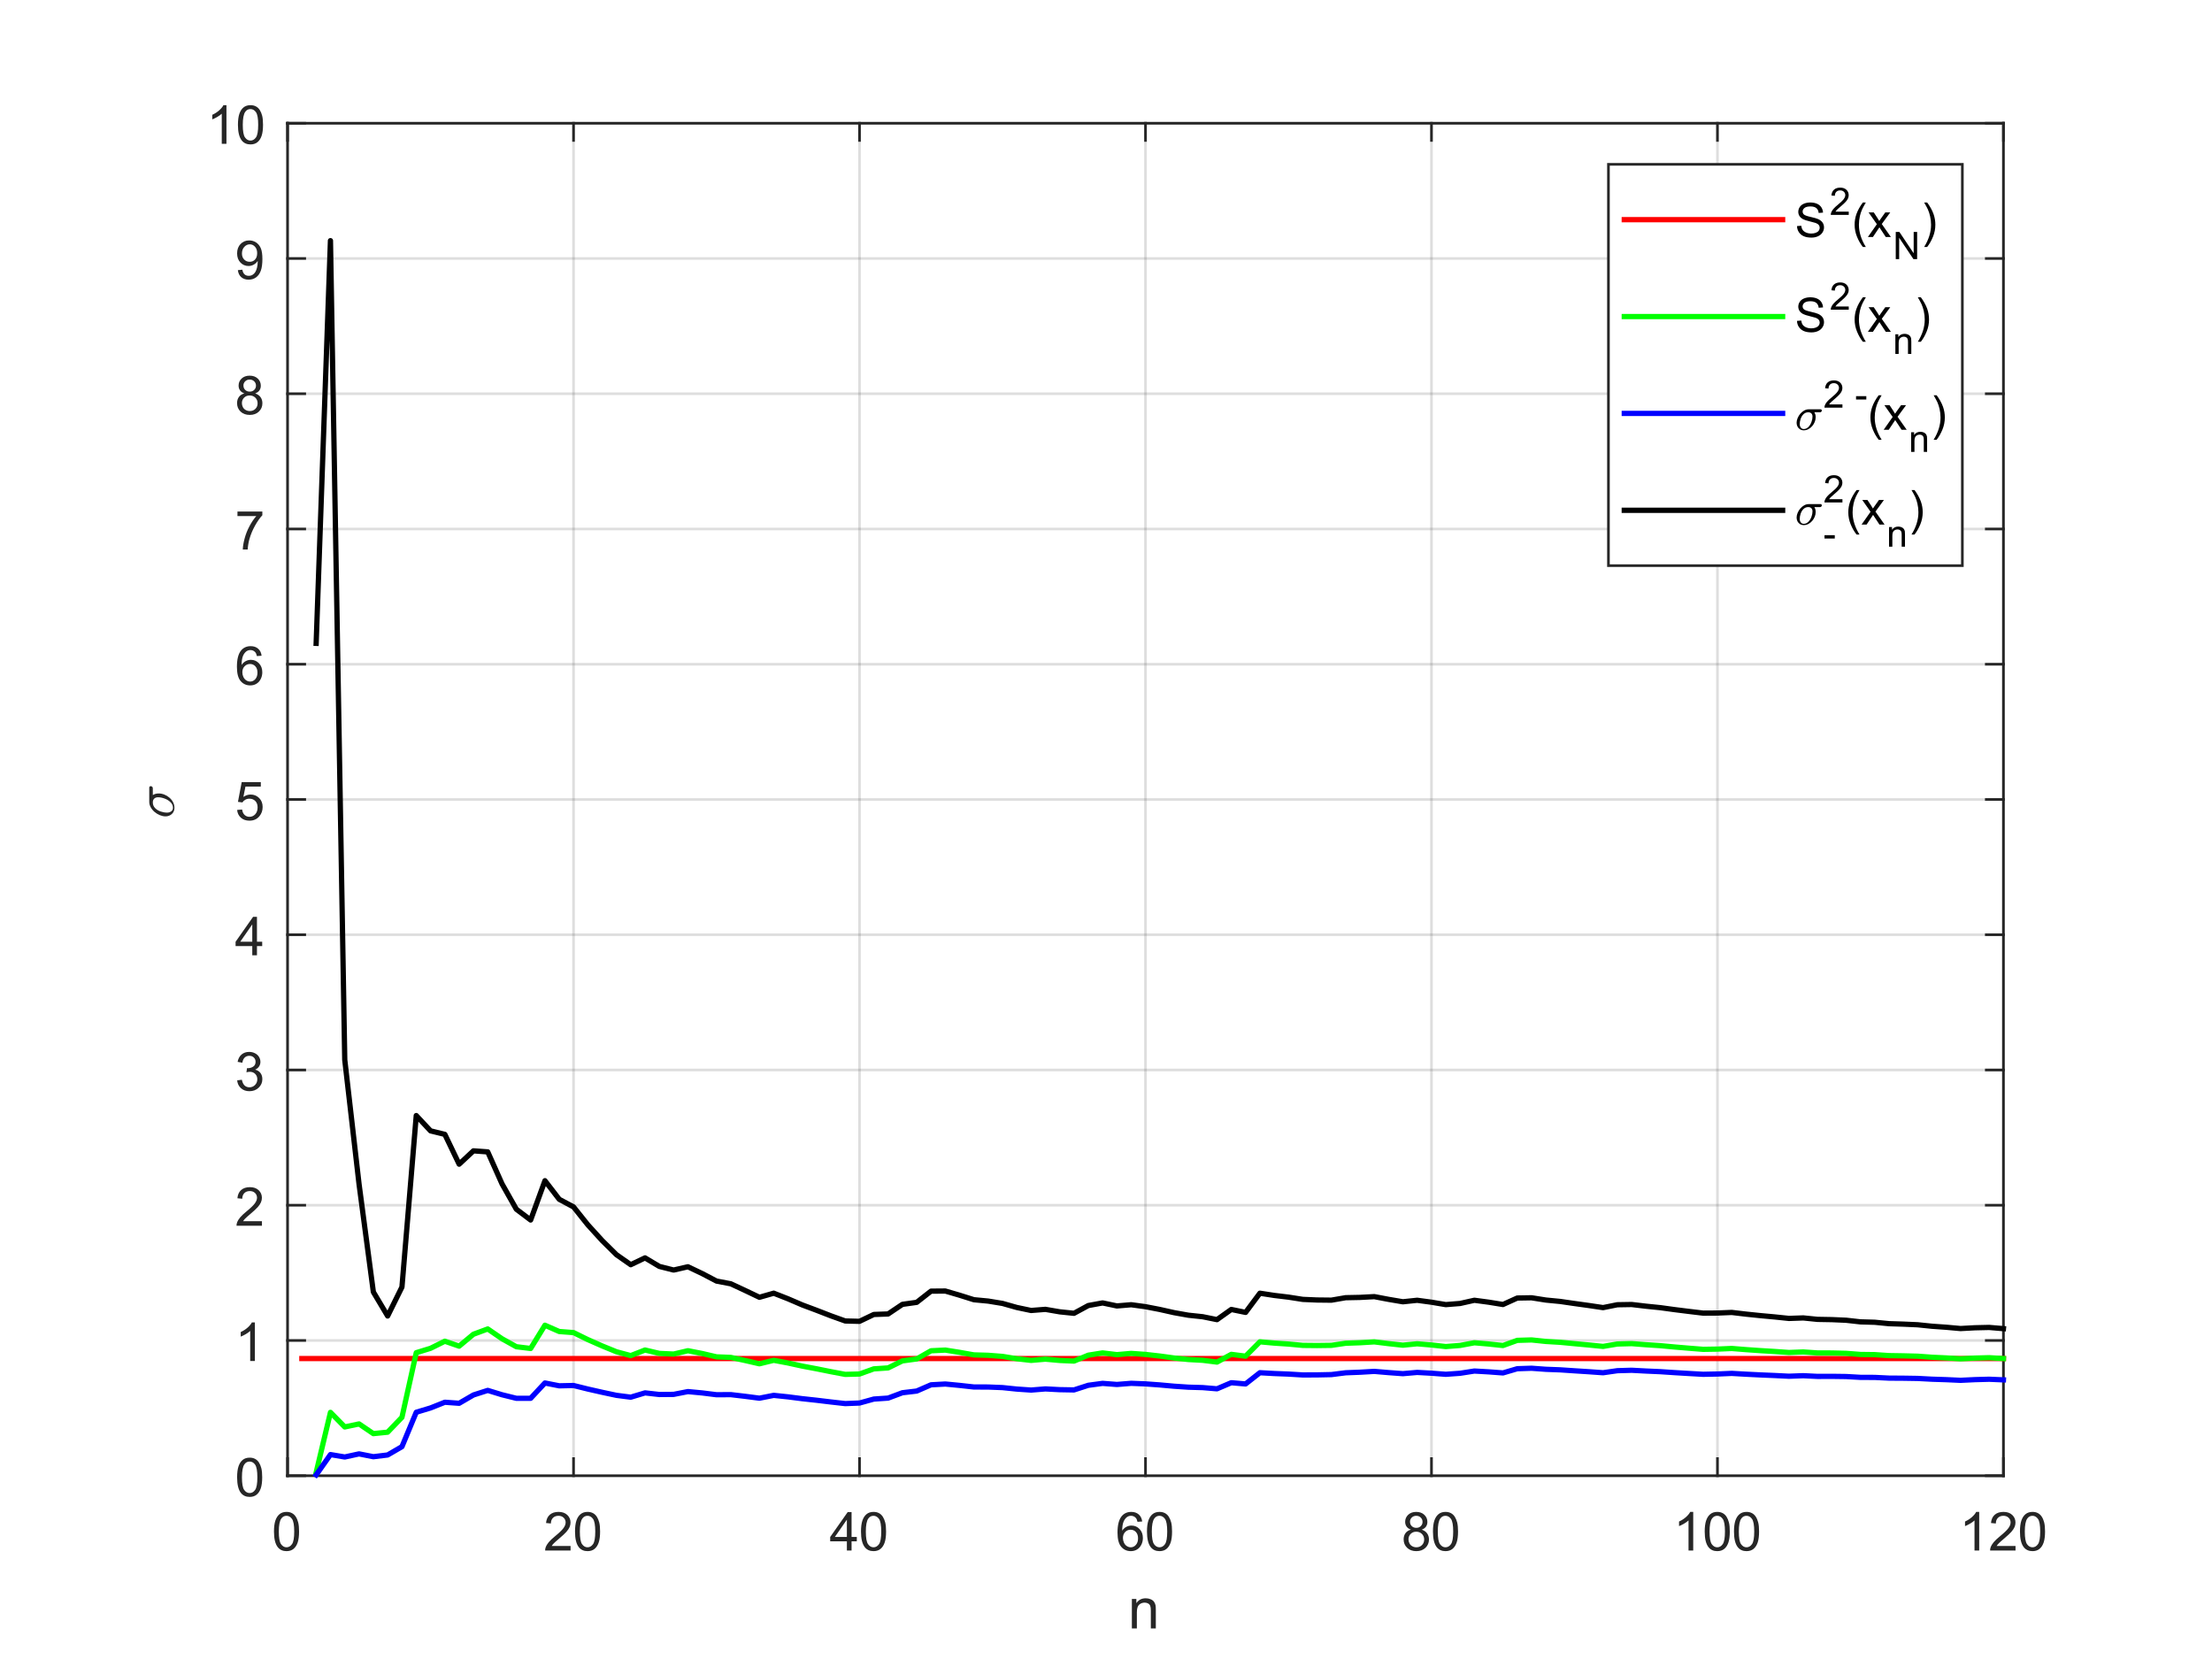 <?xml version="1.0"?>
<!DOCTYPE svg PUBLIC '-//W3C//DTD SVG 1.0//EN'
          'http://www.w3.org/TR/2001/REC-SVG-20010904/DTD/svg10.dtd'>
<svg xmlns:xlink="http://www.w3.org/1999/xlink" style="fill-opacity:1; color-rendering:auto; color-interpolation:auto; text-rendering:auto; stroke:black; stroke-linecap:square; stroke-miterlimit:10; shape-rendering:auto; stroke-opacity:1; fill:black; stroke-dasharray:none; font-weight:normal; stroke-width:1; font-family:'Dialog'; font-style:normal; stroke-linejoin:miter; font-size:12px; stroke-dashoffset:0; image-rendering:auto;" width="700" height="525" xmlns="http://www.w3.org/2000/svg"
><rect width="100%" height="100%" fill="#333333" stroke="none"/><!--Generated by the Batik Graphics2D SVG Generator--><defs id="genericDefs"
  /><g
  ><defs id="defs1"
    ><clipPath clipPathUnits="userSpaceOnUse" id="clipPath1"
      ><path d="M0 0 L700 0 L700 525 L0 525 L0 0 Z"
      /></clipPath
    ></defs
    ><g style="fill:white; stroke:white;"
    ><rect x="0" y="0" width="700" style="clip-path:url(#clipPath1); stroke:none;" height="525"
    /></g
    ><g style="fill:white; text-rendering:optimizeSpeed; color-rendering:optimizeSpeed; image-rendering:optimizeSpeed; shape-rendering:crispEdges; stroke:white; color-interpolation:sRGB;"
    ><rect x="0" width="700" height="525" y="0" style="stroke:none;"
      /><path style="stroke:none;" d="M91 467 L634 467 L634 39 L91 39 Z"
    /></g
    ><g style="stroke-linecap:butt; fill-opacity:0.149; fill:rgb(38,38,38); text-rendering:geometricPrecision; image-rendering:optimizeQuality; color-rendering:optimizeQuality; stroke-linejoin:round; stroke:rgb(38,38,38); color-interpolation:linearRGB; stroke-width:0.833; stroke-opacity:0.149;"
    ><line y2="39" style="fill:none;" x1="91" x2="91" y1="467"
      /><line y2="39" style="fill:none;" x1="181.5" x2="181.5" y1="467"
      /><line y2="39" style="fill:none;" x1="272" x2="272" y1="467"
      /><line y2="39" style="fill:none;" x1="362.5" x2="362.5" y1="467"
      /><line y2="39" style="fill:none;" x1="453" x2="453" y1="467"
      /><line y2="39" style="fill:none;" x1="543.5" x2="543.5" y1="467"
      /><line y2="39" style="fill:none;" x1="634" x2="634" y1="467"
      /><line y2="467" style="fill:none;" x1="634" x2="91" y1="467"
      /><line y2="424.2" style="fill:none;" x1="634" x2="91" y1="424.2"
      /><line y2="381.4" style="fill:none;" x1="634" x2="91" y1="381.4"
      /><line y2="338.6" style="fill:none;" x1="634" x2="91" y1="338.6"
      /><line y2="295.8" style="fill:none;" x1="634" x2="91" y1="295.8"
      /><line y2="253" style="fill:none;" x1="634" x2="91" y1="253"
      /><line y2="210.2" style="fill:none;" x1="634" x2="91" y1="210.2"
      /><line y2="167.4" style="fill:none;" x1="634" x2="91" y1="167.4"
      /><line y2="124.6" style="fill:none;" x1="634" x2="91" y1="124.6"
      /><line y2="81.8" style="fill:none;" x1="634" x2="91" y1="81.8"
      /><line y2="39" style="fill:none;" x1="634" x2="91" y1="39"
      /><line x1="91" x2="634" y1="467" style="stroke-linecap:square; fill-opacity:1; fill:none; stroke-opacity:1;" y2="467"
      /><line x1="91" x2="634" y1="39" style="stroke-linecap:square; fill-opacity:1; fill:none; stroke-opacity:1;" y2="39"
      /><line x1="91" x2="91" y1="467" style="stroke-linecap:square; fill-opacity:1; fill:none; stroke-opacity:1;" y2="461.57"
      /><line x1="181.5" x2="181.5" y1="467" style="stroke-linecap:square; fill-opacity:1; fill:none; stroke-opacity:1;" y2="461.57"
      /><line x1="272" x2="272" y1="467" style="stroke-linecap:square; fill-opacity:1; fill:none; stroke-opacity:1;" y2="461.57"
      /><line x1="362.5" x2="362.5" y1="467" style="stroke-linecap:square; fill-opacity:1; fill:none; stroke-opacity:1;" y2="461.57"
      /><line x1="453" x2="453" y1="467" style="stroke-linecap:square; fill-opacity:1; fill:none; stroke-opacity:1;" y2="461.57"
      /><line x1="543.5" x2="543.5" y1="467" style="stroke-linecap:square; fill-opacity:1; fill:none; stroke-opacity:1;" y2="461.57"
      /><line x1="634" x2="634" y1="467" style="stroke-linecap:square; fill-opacity:1; fill:none; stroke-opacity:1;" y2="461.57"
      /><line x1="91" x2="91" y1="39" style="stroke-linecap:square; fill-opacity:1; fill:none; stroke-opacity:1;" y2="44.43"
      /><line x1="181.5" x2="181.5" y1="39" style="stroke-linecap:square; fill-opacity:1; fill:none; stroke-opacity:1;" y2="44.43"
      /><line x1="272" x2="272" y1="39" style="stroke-linecap:square; fill-opacity:1; fill:none; stroke-opacity:1;" y2="44.43"
      /><line x1="362.5" x2="362.5" y1="39" style="stroke-linecap:square; fill-opacity:1; fill:none; stroke-opacity:1;" y2="44.43"
      /><line x1="453" x2="453" y1="39" style="stroke-linecap:square; fill-opacity:1; fill:none; stroke-opacity:1;" y2="44.43"
      /><line x1="543.5" x2="543.5" y1="39" style="stroke-linecap:square; fill-opacity:1; fill:none; stroke-opacity:1;" y2="44.43"
      /><line x1="634" x2="634" y1="39" style="stroke-linecap:square; fill-opacity:1; fill:none; stroke-opacity:1;" y2="44.43"
    /></g
    ><g transform="translate(91,473.667)" style="font-size:16.667px; fill:rgb(38,38,38); text-rendering:geometricPrecision; color-rendering:optimizeQuality; image-rendering:optimizeQuality; stroke:rgb(38,38,38); color-interpolation:linearRGB;"
    ><path style="stroke:none;" d="M-4.297 11 Q-4.297 8.844 -3.852 7.523 Q-3.406 6.203 -2.531 5.492 Q-1.656 4.781 -0.328 4.781 Q0.656 4.781 1.391 5.172 Q2.125 5.562 2.609 6.312 Q3.094 7.062 3.367 8.125 Q3.641 9.188 3.641 11 Q3.641 13.141 3.203 14.453 Q2.766 15.766 1.891 16.484 Q1.016 17.203 -0.328 17.203 Q-2.094 17.203 -3.094 15.953 Q-4.297 14.422 -4.297 11 ZM-2.766 11 Q-2.766 14 -2.062 14.992 Q-1.359 15.984 -0.328 15.984 Q0.703 15.984 1.406 14.984 Q2.109 13.984 2.109 11 Q2.109 8 1.406 7.008 Q0.703 6.016 -0.344 6.016 Q-1.375 6.016 -1.984 6.891 Q-2.766 8 -2.766 11 Z"
    /></g
    ><g transform="translate(181.5,473.667)" style="font-size:16.667px; fill:rgb(38,38,38); text-rendering:geometricPrecision; color-rendering:optimizeQuality; image-rendering:optimizeQuality; stroke:rgb(38,38,38); color-interpolation:linearRGB;"
    ><path style="stroke:none;" d="M-0.938 15.562 L-0.938 17 L-8.984 17 Q-9 16.453 -8.812 15.969 Q-8.5 15.141 -7.828 14.344 Q-7.156 13.547 -5.875 12.5 Q-3.891 10.875 -3.195 9.922 Q-2.5 8.969 -2.5 8.125 Q-2.5 7.234 -3.133 6.625 Q-3.766 6.016 -4.781 6.016 Q-5.859 6.016 -6.508 6.664 Q-7.156 7.312 -7.172 8.453 L-8.703 8.297 Q-8.547 6.578 -7.516 5.68 Q-6.484 4.781 -4.75 4.781 Q-3 4.781 -1.977 5.75 Q-0.953 6.719 -0.953 8.156 Q-0.953 8.891 -1.258 9.594 Q-1.562 10.297 -2.25 11.078 Q-2.938 11.859 -4.547 13.219 Q-5.891 14.359 -6.273 14.758 Q-6.656 15.156 -6.906 15.562 L-0.938 15.562 ZM0.467 11 Q0.467 8.844 0.912 7.523 Q1.357 6.203 2.232 5.492 Q3.107 4.781 4.435 4.781 Q5.42 4.781 6.154 5.172 Q6.888 5.562 7.373 6.312 Q7.857 7.062 8.131 8.125 Q8.404 9.188 8.404 11 Q8.404 13.141 7.966 14.453 Q7.529 15.766 6.654 16.484 Q5.779 17.203 4.435 17.203 Q2.67 17.203 1.67 15.953 Q0.467 14.422 0.467 11 ZM1.998 11 Q1.998 14 2.701 14.992 Q3.404 15.984 4.435 15.984 Q5.466 15.984 6.17 14.984 Q6.873 13.984 6.873 11 Q6.873 8 6.17 7.008 Q5.466 6.016 4.42 6.016 Q3.388 6.016 2.779 6.891 Q1.998 8 1.998 11 Z"
    /></g
    ><g transform="translate(272,473.667)" style="font-size:16.667px; fill:rgb(38,38,38); text-rendering:geometricPrecision; color-rendering:optimizeQuality; image-rendering:optimizeQuality; stroke:rgb(38,38,38); color-interpolation:linearRGB;"
    ><path style="stroke:none;" d="M-4 17 L-4 14.094 L-9.281 14.094 L-9.281 12.719 L-3.734 4.828 L-2.516 4.828 L-2.516 12.719 L-0.859 12.719 L-0.859 14.094 L-2.516 14.094 L-2.516 17 L-4 17 ZM-4 12.719 L-4 7.234 L-7.812 12.719 L-4 12.719 ZM0.467 11 Q0.467 8.844 0.912 7.523 Q1.357 6.203 2.232 5.492 Q3.107 4.781 4.435 4.781 Q5.42 4.781 6.154 5.172 Q6.888 5.562 7.373 6.312 Q7.857 7.062 8.131 8.125 Q8.404 9.188 8.404 11 Q8.404 13.141 7.966 14.453 Q7.529 15.766 6.654 16.484 Q5.779 17.203 4.435 17.203 Q2.67 17.203 1.67 15.953 Q0.467 14.422 0.467 11 ZM1.998 11 Q1.998 14 2.701 14.992 Q3.404 15.984 4.435 15.984 Q5.466 15.984 6.17 14.984 Q6.873 13.984 6.873 11 Q6.873 8 6.17 7.008 Q5.466 6.016 4.42 6.016 Q3.388 6.016 2.779 6.891 Q1.998 8 1.998 11 Z"
    /></g
    ><g transform="translate(362.5,473.667)" style="font-size:16.667px; fill:rgb(38,38,38); text-rendering:geometricPrecision; color-rendering:optimizeQuality; image-rendering:optimizeQuality; stroke:rgb(38,38,38); color-interpolation:linearRGB;"
    ><path style="stroke:none;" d="M-1.047 7.812 L-2.531 7.922 Q-2.719 7.047 -3.094 6.656 Q-3.703 6.016 -4.578 6.016 Q-5.297 6.016 -5.844 6.406 Q-6.547 6.922 -6.953 7.906 Q-7.359 8.891 -7.375 10.719 Q-6.828 9.906 -6.055 9.508 Q-5.281 9.109 -4.422 9.109 Q-2.922 9.109 -1.875 10.211 Q-0.828 11.312 -0.828 13.047 Q-0.828 14.188 -1.32 15.172 Q-1.812 16.156 -2.68 16.68 Q-3.547 17.203 -4.641 17.203 Q-6.5 17.203 -7.68 15.828 Q-8.859 14.453 -8.859 11.312 Q-8.859 7.781 -7.562 6.172 Q-6.422 4.781 -4.5 4.781 Q-3.062 4.781 -2.141 5.586 Q-1.219 6.391 -1.047 7.812 ZM-7.141 13.062 Q-7.141 13.828 -6.812 14.531 Q-6.484 15.234 -5.898 15.609 Q-5.312 15.984 -4.656 15.984 Q-3.719 15.984 -3.039 15.219 Q-2.359 14.453 -2.359 13.141 Q-2.359 11.875 -3.031 11.148 Q-3.703 10.422 -4.719 10.422 Q-5.734 10.422 -6.438 11.148 Q-7.141 11.875 -7.141 13.062 ZM0.467 11 Q0.467 8.844 0.912 7.523 Q1.357 6.203 2.232 5.492 Q3.107 4.781 4.435 4.781 Q5.42 4.781 6.154 5.172 Q6.888 5.562 7.373 6.312 Q7.857 7.062 8.131 8.125 Q8.404 9.188 8.404 11 Q8.404 13.141 7.966 14.453 Q7.529 15.766 6.654 16.484 Q5.779 17.203 4.435 17.203 Q2.67 17.203 1.67 15.953 Q0.467 14.422 0.467 11 ZM1.998 11 Q1.998 14 2.701 14.992 Q3.404 15.984 4.435 15.984 Q5.466 15.984 6.17 14.984 Q6.873 13.984 6.873 11 Q6.873 8 6.17 7.008 Q5.466 6.016 4.42 6.016 Q3.388 6.016 2.779 6.891 Q1.998 8 1.998 11 Z"
    /></g
    ><g transform="translate(453,473.667)" style="font-size:16.667px; fill:rgb(38,38,38); text-rendering:geometricPrecision; color-rendering:optimizeQuality; image-rendering:optimizeQuality; stroke:rgb(38,38,38); color-interpolation:linearRGB;"
    ><path style="stroke:none;" d="M-6.5 10.406 Q-7.422 10.062 -7.875 9.43 Q-8.328 8.797 -8.328 7.922 Q-8.328 6.594 -7.367 5.688 Q-6.406 4.781 -4.828 4.781 Q-3.234 4.781 -2.266 5.703 Q-1.297 6.625 -1.297 7.953 Q-1.297 8.812 -1.734 9.438 Q-2.172 10.062 -3.078 10.406 Q-1.969 10.766 -1.383 11.578 Q-0.797 12.391 -0.797 13.516 Q-0.797 15.078 -1.898 16.141 Q-3 17.203 -4.797 17.203 Q-6.609 17.203 -7.711 16.141 Q-8.812 15.078 -8.812 13.484 Q-8.812 12.297 -8.211 11.492 Q-7.609 10.688 -6.5 10.406 ZM-6.797 7.875 Q-6.797 8.734 -6.242 9.281 Q-5.688 9.828 -4.797 9.828 Q-3.938 9.828 -3.383 9.281 Q-2.828 8.734 -2.828 7.953 Q-2.828 7.125 -3.398 6.57 Q-3.969 6.016 -4.812 6.016 Q-5.672 6.016 -6.234 6.562 Q-6.797 7.109 -6.797 7.875 ZM-7.281 13.484 Q-7.281 14.125 -6.977 14.727 Q-6.672 15.328 -6.07 15.656 Q-5.469 15.984 -4.781 15.984 Q-3.719 15.984 -3.016 15.289 Q-2.312 14.594 -2.312 13.531 Q-2.312 12.453 -3.031 11.75 Q-3.75 11.047 -4.828 11.047 Q-5.891 11.047 -6.586 11.742 Q-7.281 12.438 -7.281 13.484 ZM0.467 11 Q0.467 8.844 0.912 7.523 Q1.357 6.203 2.232 5.492 Q3.107 4.781 4.435 4.781 Q5.42 4.781 6.154 5.172 Q6.888 5.562 7.373 6.312 Q7.857 7.062 8.131 8.125 Q8.404 9.188 8.404 11 Q8.404 13.141 7.966 14.453 Q7.529 15.766 6.654 16.484 Q5.779 17.203 4.435 17.203 Q2.67 17.203 1.67 15.953 Q0.467 14.422 0.467 11 ZM1.998 11 Q1.998 14 2.701 14.992 Q3.404 15.984 4.435 15.984 Q5.466 15.984 6.17 14.984 Q6.873 13.984 6.873 11 Q6.873 8 6.17 7.008 Q5.466 6.016 4.42 6.016 Q3.388 6.016 2.779 6.891 Q1.998 8 1.998 11 Z"
    /></g
    ><g transform="translate(543.5,473.667)" style="font-size:16.667px; fill:rgb(38,38,38); text-rendering:geometricPrecision; color-rendering:optimizeQuality; image-rendering:optimizeQuality; stroke:rgb(38,38,38); color-interpolation:linearRGB;"
    ><path style="stroke:none;" d="M-7.672 17 L-9.156 17 L-9.156 7.484 Q-9.703 8 -10.578 8.508 Q-11.453 9.016 -12.156 9.281 L-12.156 7.828 Q-10.891 7.25 -9.953 6.406 Q-9.016 5.562 -8.625 4.781 L-7.672 4.781 L-7.672 17 ZM-4.034 11 Q-4.034 8.844 -3.588 7.523 Q-3.143 6.203 -2.268 5.492 Q-1.393 4.781 -0.065 4.781 Q0.92 4.781 1.654 5.172 Q2.388 5.562 2.873 6.312 Q3.357 7.062 3.631 8.125 Q3.904 9.188 3.904 11 Q3.904 13.141 3.466 14.453 Q3.029 15.766 2.154 16.484 Q1.279 17.203 -0.065 17.203 Q-1.83 17.203 -2.83 15.953 Q-4.034 14.422 -4.034 11 ZM-2.502 11 Q-2.502 14 -1.799 14.992 Q-1.096 15.984 -0.065 15.984 Q0.967 15.984 1.67 14.984 Q2.373 13.984 2.373 11 Q2.373 8 1.67 7.008 Q0.967 6.016 -0.08 6.016 Q-1.112 6.016 -1.721 6.891 Q-2.502 8 -2.502 11 ZM5.23 11 Q5.23 8.844 5.675 7.523 Q6.121 6.203 6.996 5.492 Q7.871 4.781 9.199 4.781 Q10.183 4.781 10.917 5.172 Q11.652 5.562 12.136 6.312 Q12.621 7.062 12.894 8.125 Q13.167 9.188 13.167 11 Q13.167 13.141 12.73 14.453 Q12.292 15.766 11.417 16.484 Q10.542 17.203 9.199 17.203 Q7.433 17.203 6.433 15.953 Q5.23 14.422 5.23 11 ZM6.761 11 Q6.761 14 7.464 14.992 Q8.167 15.984 9.199 15.984 Q10.23 15.984 10.933 14.984 Q11.636 13.984 11.636 11 Q11.636 8 10.933 7.008 Q10.23 6.016 9.183 6.016 Q8.152 6.016 7.542 6.891 Q6.761 8 6.761 11 Z"
    /></g
    ><g transform="translate(634,473.667)" style="font-size:16.667px; fill:rgb(38,38,38); text-rendering:geometricPrecision; color-rendering:optimizeQuality; image-rendering:optimizeQuality; stroke:rgb(38,38,38); color-interpolation:linearRGB;"
    ><path style="stroke:none;" d="M-7.672 17 L-9.156 17 L-9.156 7.484 Q-9.703 8 -10.578 8.508 Q-11.453 9.016 -12.156 9.281 L-12.156 7.828 Q-10.891 7.25 -9.953 6.406 Q-9.016 5.562 -8.625 4.781 L-7.672 4.781 L-7.672 17 ZM3.826 15.562 L3.826 17 L-4.221 17 Q-4.237 16.453 -4.049 15.969 Q-3.737 15.141 -3.065 14.344 Q-2.393 13.547 -1.112 12.5 Q0.873 10.875 1.568 9.922 Q2.263 8.969 2.263 8.125 Q2.263 7.234 1.631 6.625 Q0.998 6.016 -0.018 6.016 Q-1.096 6.016 -1.744 6.664 Q-2.393 7.312 -2.409 8.453 L-3.94 8.297 Q-3.784 6.578 -2.752 5.68 Q-1.721 4.781 0.013 4.781 Q1.763 4.781 2.787 5.75 Q3.81 6.719 3.81 8.156 Q3.81 8.891 3.506 9.594 Q3.201 10.297 2.513 11.078 Q1.826 11.859 0.216 13.219 Q-1.127 14.359 -1.51 14.758 Q-1.893 15.156 -2.143 15.562 L3.826 15.562 ZM5.23 11 Q5.23 8.844 5.675 7.523 Q6.121 6.203 6.996 5.492 Q7.871 4.781 9.199 4.781 Q10.183 4.781 10.917 5.172 Q11.652 5.562 12.136 6.312 Q12.621 7.062 12.894 8.125 Q13.167 9.188 13.167 11 Q13.167 13.141 12.73 14.453 Q12.292 15.766 11.417 16.484 Q10.542 17.203 9.199 17.203 Q7.433 17.203 6.433 15.953 Q5.23 14.422 5.23 11 ZM6.761 11 Q6.761 14 7.464 14.992 Q8.167 15.984 9.199 15.984 Q10.23 15.984 10.933 14.984 Q11.636 13.984 11.636 11 Q11.636 8 10.933 7.008 Q10.23 6.016 9.183 6.016 Q8.152 6.016 7.542 6.891 Q6.761 8 6.761 11 Z"
    /></g
    ><g transform="translate(362.5,496.333)" style="font-size:18.333px; fill:rgb(38,38,38); text-rendering:geometricPrecision; color-rendering:optimizeQuality; image-rendering:optimizeQuality; stroke:rgb(38,38,38); color-interpolation:linearRGB;"
    ><path style="stroke:none;" d="M-4.312 19 L-4.312 9.672 L-2.891 9.672 L-2.891 11 Q-1.859 9.453 0.078 9.453 Q0.922 9.453 1.633 9.758 Q2.344 10.062 2.695 10.555 Q3.047 11.047 3.188 11.719 Q3.266 12.156 3.266 13.266 L3.266 19 L1.688 19 L1.688 13.328 Q1.688 12.359 1.508 11.875 Q1.328 11.391 0.852 11.109 Q0.375 10.828 -0.25 10.828 Q-1.266 10.828 -2 11.469 Q-2.734 12.109 -2.734 13.906 L-2.734 19 L-4.312 19 Z"
    /></g
    ><g style="fill:rgb(38,38,38); text-rendering:geometricPrecision; image-rendering:optimizeQuality; color-rendering:optimizeQuality; stroke-linejoin:round; stroke:rgb(38,38,38); color-interpolation:linearRGB; stroke-width:0.833;"
    ><line y2="39" style="fill:none;" x1="91" x2="91" y1="467"
      /><line y2="39" style="fill:none;" x1="634" x2="634" y1="467"
      /><line y2="467" style="fill:none;" x1="91" x2="96.43" y1="467"
      /><line y2="424.2" style="fill:none;" x1="91" x2="96.43" y1="424.2"
      /><line y2="381.4" style="fill:none;" x1="91" x2="96.43" y1="381.4"
      /><line y2="338.6" style="fill:none;" x1="91" x2="96.43" y1="338.6"
      /><line y2="295.8" style="fill:none;" x1="91" x2="96.43" y1="295.8"
      /><line y2="253" style="fill:none;" x1="91" x2="96.43" y1="253"
      /><line y2="210.2" style="fill:none;" x1="91" x2="96.43" y1="210.2"
      /><line y2="167.4" style="fill:none;" x1="91" x2="96.43" y1="167.4"
      /><line y2="124.6" style="fill:none;" x1="91" x2="96.43" y1="124.6"
      /><line y2="81.8" style="fill:none;" x1="91" x2="96.43" y1="81.8"
      /><line y2="39" style="fill:none;" x1="91" x2="96.43" y1="39"
      /><line y2="467" style="fill:none;" x1="634" x2="628.57" y1="467"
      /><line y2="424.2" style="fill:none;" x1="634" x2="628.57" y1="424.2"
      /><line y2="381.4" style="fill:none;" x1="634" x2="628.57" y1="381.4"
      /><line y2="338.6" style="fill:none;" x1="634" x2="628.57" y1="338.6"
      /><line y2="295.8" style="fill:none;" x1="634" x2="628.57" y1="295.8"
      /><line y2="253" style="fill:none;" x1="634" x2="628.57" y1="253"
      /><line y2="210.2" style="fill:none;" x1="634" x2="628.57" y1="210.2"
      /><line y2="167.4" style="fill:none;" x1="634" x2="628.57" y1="167.4"
      /><line y2="124.6" style="fill:none;" x1="634" x2="628.57" y1="124.6"
      /><line y2="81.8" style="fill:none;" x1="634" x2="628.57" y1="81.8"
      /><line y2="39" style="fill:none;" x1="634" x2="628.57" y1="39"
    /></g
    ><g transform="translate(84.333,467)" style="font-size:16.667px; fill:rgb(38,38,38); text-rendering:geometricPrecision; color-rendering:optimizeQuality; image-rendering:optimizeQuality; stroke:rgb(38,38,38); color-interpolation:linearRGB;"
    ><path style="stroke:none;" d="M-9.297 0.5 Q-9.297 -1.656 -8.852 -2.977 Q-8.406 -4.297 -7.531 -5.008 Q-6.656 -5.719 -5.328 -5.719 Q-4.344 -5.719 -3.609 -5.328 Q-2.875 -4.938 -2.391 -4.188 Q-1.906 -3.438 -1.633 -2.375 Q-1.359 -1.312 -1.359 0.5 Q-1.359 2.641 -1.797 3.953 Q-2.234 5.266 -3.109 5.984 Q-3.984 6.703 -5.328 6.703 Q-7.094 6.703 -8.094 5.453 Q-9.297 3.922 -9.297 0.5 ZM-7.766 0.5 Q-7.766 3.5 -7.062 4.492 Q-6.359 5.484 -5.328 5.484 Q-4.297 5.484 -3.594 4.484 Q-2.891 3.484 -2.891 0.5 Q-2.891 -2.5 -3.594 -3.492 Q-4.297 -4.484 -5.344 -4.484 Q-6.375 -4.484 -6.984 -3.609 Q-7.766 -2.5 -7.766 0.5 Z"
    /></g
    ><g transform="translate(84.333,424.2)" style="font-size:16.667px; fill:rgb(38,38,38); text-rendering:geometricPrecision; color-rendering:optimizeQuality; image-rendering:optimizeQuality; stroke:rgb(38,38,38); color-interpolation:linearRGB;"
    ><path style="stroke:none;" d="M-3.672 6.5 L-5.156 6.5 L-5.156 -3.016 Q-5.703 -2.5 -6.578 -1.992 Q-7.453 -1.484 -8.156 -1.219 L-8.156 -2.672 Q-6.891 -3.25 -5.953 -4.094 Q-5.016 -4.938 -4.625 -5.719 L-3.672 -5.719 L-3.672 6.5 Z"
    /></g
    ><g transform="translate(84.333,381.4)" style="font-size:16.667px; fill:rgb(38,38,38); text-rendering:geometricPrecision; color-rendering:optimizeQuality; image-rendering:optimizeQuality; stroke:rgb(38,38,38); color-interpolation:linearRGB;"
    ><path style="stroke:none;" d="M-1.438 5.062 L-1.438 6.5 L-9.484 6.5 Q-9.5 5.953 -9.312 5.469 Q-9 4.641 -8.328 3.844 Q-7.656 3.047 -6.375 2 Q-4.391 0.375 -3.695 -0.578 Q-3 -1.531 -3 -2.375 Q-3 -3.266 -3.633 -3.875 Q-4.266 -4.484 -5.281 -4.484 Q-6.359 -4.484 -7.008 -3.836 Q-7.656 -3.188 -7.672 -2.047 L-9.203 -2.203 Q-9.047 -3.922 -8.016 -4.82 Q-6.984 -5.719 -5.25 -5.719 Q-3.5 -5.719 -2.477 -4.75 Q-1.453 -3.781 -1.453 -2.344 Q-1.453 -1.609 -1.758 -0.906 Q-2.062 -0.203 -2.75 0.578 Q-3.438 1.359 -5.047 2.719 Q-6.391 3.859 -6.773 4.258 Q-7.156 4.656 -7.406 5.062 L-1.438 5.062 Z"
    /></g
    ><g transform="translate(84.333,338.6)" style="font-size:16.667px; fill:rgb(38,38,38); text-rendering:geometricPrecision; color-rendering:optimizeQuality; image-rendering:optimizeQuality; stroke:rgb(38,38,38); color-interpolation:linearRGB;"
    ><path style="stroke:none;" d="M-9.281 3.281 L-7.797 3.094 Q-7.531 4.359 -6.914 4.922 Q-6.297 5.484 -5.406 5.484 Q-4.359 5.484 -3.633 4.75 Q-2.906 4.016 -2.906 2.938 Q-2.906 1.906 -3.578 1.242 Q-4.25 0.578 -5.281 0.578 Q-5.703 0.578 -6.344 0.734 L-6.172 -0.578 Q-6.031 -0.562 -5.938 -0.562 Q-4.984 -0.562 -4.219 -1.055 Q-3.453 -1.547 -3.453 -2.594 Q-3.453 -3.406 -4.008 -3.945 Q-4.562 -4.484 -5.438 -4.484 Q-6.312 -4.484 -6.891 -3.938 Q-7.469 -3.391 -7.641 -2.297 L-9.141 -2.562 Q-8.859 -4.062 -7.891 -4.891 Q-6.922 -5.719 -5.469 -5.719 Q-4.484 -5.719 -3.641 -5.289 Q-2.797 -4.859 -2.359 -4.125 Q-1.922 -3.391 -1.922 -2.562 Q-1.922 -1.766 -2.344 -1.117 Q-2.766 -0.469 -3.594 -0.094 Q-2.516 0.156 -1.914 0.945 Q-1.312 1.734 -1.312 2.906 Q-1.312 4.5 -2.477 5.609 Q-3.641 6.719 -5.422 6.719 Q-7.016 6.719 -8.078 5.766 Q-9.141 4.812 -9.281 3.281 Z"
    /></g
    ><g transform="translate(84.333,295.8)" style="font-size:16.667px; fill:rgb(38,38,38); text-rendering:geometricPrecision; color-rendering:optimizeQuality; image-rendering:optimizeQuality; stroke:rgb(38,38,38); color-interpolation:linearRGB;"
    ><path style="stroke:none;" d="M-4.5 6.5 L-4.5 3.594 L-9.781 3.594 L-9.781 2.219 L-4.234 -5.672 L-3.016 -5.672 L-3.016 2.219 L-1.359 2.219 L-1.359 3.594 L-3.016 3.594 L-3.016 6.5 L-4.5 6.5 ZM-4.5 2.219 L-4.5 -3.266 L-8.312 2.219 L-4.5 2.219 Z"
    /></g
    ><g transform="translate(84.333,253)" style="font-size:16.667px; fill:rgb(38,38,38); text-rendering:geometricPrecision; color-rendering:optimizeQuality; image-rendering:optimizeQuality; stroke:rgb(38,38,38); color-interpolation:linearRGB;"
    ><path style="stroke:none;" d="M-9.297 3.312 L-7.719 3.172 Q-7.547 4.328 -6.914 4.906 Q-6.281 5.484 -5.391 5.484 Q-4.312 5.484 -3.562 4.672 Q-2.812 3.859 -2.812 2.5 Q-2.812 1.234 -3.531 0.492 Q-4.25 -0.25 -5.406 -0.25 Q-6.125 -0.25 -6.711 0.078 Q-7.297 0.406 -7.625 0.938 L-9.031 0.75 L-7.844 -5.5 L-1.797 -5.5 L-1.797 -4.078 L-6.656 -4.078 L-7.312 -0.812 Q-6.219 -1.562 -5.016 -1.562 Q-3.422 -1.562 -2.32 -0.461 Q-1.219 0.641 -1.219 2.375 Q-1.219 4.031 -2.188 5.234 Q-3.359 6.703 -5.391 6.703 Q-7.047 6.703 -8.094 5.773 Q-9.141 4.844 -9.297 3.312 Z"
    /></g
    ><g transform="translate(84.333,210.2)" style="font-size:16.667px; fill:rgb(38,38,38); text-rendering:geometricPrecision; color-rendering:optimizeQuality; image-rendering:optimizeQuality; stroke:rgb(38,38,38); color-interpolation:linearRGB;"
    ><path style="stroke:none;" d="M-1.547 -2.688 L-3.031 -2.578 Q-3.219 -3.453 -3.594 -3.844 Q-4.203 -4.484 -5.078 -4.484 Q-5.797 -4.484 -6.344 -4.094 Q-7.047 -3.578 -7.453 -2.594 Q-7.859 -1.609 -7.875 0.219 Q-7.328 -0.594 -6.555 -0.992 Q-5.781 -1.391 -4.922 -1.391 Q-3.422 -1.391 -2.375 -0.289 Q-1.328 0.812 -1.328 2.547 Q-1.328 3.688 -1.82 4.672 Q-2.312 5.656 -3.18 6.18 Q-4.047 6.703 -5.141 6.703 Q-7 6.703 -8.18 5.328 Q-9.359 3.953 -9.359 0.812 Q-9.359 -2.719 -8.062 -4.328 Q-6.922 -5.719 -5 -5.719 Q-3.562 -5.719 -2.641 -4.914 Q-1.719 -4.109 -1.547 -2.688 ZM-7.641 2.562 Q-7.641 3.328 -7.312 4.031 Q-6.984 4.734 -6.398 5.109 Q-5.812 5.484 -5.156 5.484 Q-4.219 5.484 -3.539 4.719 Q-2.859 3.953 -2.859 2.641 Q-2.859 1.375 -3.531 0.648 Q-4.203 -0.078 -5.219 -0.078 Q-6.234 -0.078 -6.938 0.648 Q-7.641 1.375 -7.641 2.562 Z"
    /></g
    ><g transform="translate(84.333,167.4)" style="font-size:16.667px; fill:rgb(38,38,38); text-rendering:geometricPrecision; color-rendering:optimizeQuality; image-rendering:optimizeQuality; stroke:rgb(38,38,38); color-interpolation:linearRGB;"
    ><path style="stroke:none;" d="M-9.188 -4.078 L-9.188 -5.516 L-1.312 -5.516 L-1.312 -4.344 Q-2.484 -3.109 -3.625 -1.062 Q-4.766 0.984 -5.391 3.156 Q-5.828 4.688 -5.953 6.5 L-7.5 6.5 Q-7.469 5.062 -6.93 3.031 Q-6.391 1 -5.383 -0.891 Q-4.375 -2.781 -3.234 -4.078 L-9.188 -4.078 Z"
    /></g
    ><g transform="translate(84.333,124.6)" style="font-size:16.667px; fill:rgb(38,38,38); text-rendering:geometricPrecision; color-rendering:optimizeQuality; image-rendering:optimizeQuality; stroke:rgb(38,38,38); color-interpolation:linearRGB;"
    ><path style="stroke:none;" d="M-7 -0.094 Q-7.922 -0.438 -8.375 -1.07 Q-8.828 -1.703 -8.828 -2.578 Q-8.828 -3.906 -7.867 -4.812 Q-6.906 -5.719 -5.328 -5.719 Q-3.734 -5.719 -2.766 -4.797 Q-1.797 -3.875 -1.797 -2.547 Q-1.797 -1.688 -2.234 -1.062 Q-2.672 -0.438 -3.578 -0.094 Q-2.469 0.266 -1.883 1.078 Q-1.297 1.891 -1.297 3.016 Q-1.297 4.578 -2.398 5.641 Q-3.5 6.703 -5.297 6.703 Q-7.109 6.703 -8.211 5.641 Q-9.312 4.578 -9.312 2.984 Q-9.312 1.797 -8.711 0.992 Q-8.109 0.188 -7 -0.094 ZM-7.297 -2.625 Q-7.297 -1.766 -6.742 -1.219 Q-6.188 -0.672 -5.297 -0.672 Q-4.438 -0.672 -3.883 -1.219 Q-3.328 -1.766 -3.328 -2.547 Q-3.328 -3.375 -3.898 -3.93 Q-4.469 -4.484 -5.312 -4.484 Q-6.172 -4.484 -6.734 -3.938 Q-7.297 -3.391 -7.297 -2.625 ZM-7.781 2.984 Q-7.781 3.625 -7.477 4.227 Q-7.172 4.828 -6.57 5.156 Q-5.969 5.484 -5.281 5.484 Q-4.219 5.484 -3.516 4.789 Q-2.812 4.094 -2.812 3.031 Q-2.812 1.953 -3.531 1.25 Q-4.25 0.547 -5.328 0.547 Q-6.391 0.547 -7.086 1.242 Q-7.781 1.938 -7.781 2.984 Z"
    /></g
    ><g transform="translate(84.333,81.8)" style="font-size:16.667px; fill:rgb(38,38,38); text-rendering:geometricPrecision; color-rendering:optimizeQuality; image-rendering:optimizeQuality; stroke:rgb(38,38,38); color-interpolation:linearRGB;"
    ><path style="stroke:none;" d="M-9.062 3.688 L-7.641 3.547 Q-7.453 4.562 -6.938 5.023 Q-6.422 5.484 -5.609 5.484 Q-4.922 5.484 -4.406 5.164 Q-3.891 4.844 -3.555 4.32 Q-3.219 3.797 -3 2.898 Q-2.781 2 -2.781 1.078 Q-2.781 0.969 -2.781 0.766 Q-3.234 1.484 -4.008 1.93 Q-4.781 2.375 -5.688 2.375 Q-7.203 2.375 -8.25 1.281 Q-9.297 0.188 -9.297 -1.609 Q-9.297 -3.469 -8.203 -4.594 Q-7.109 -5.719 -5.469 -5.719 Q-4.281 -5.719 -3.297 -5.078 Q-2.312 -4.438 -1.805 -3.258 Q-1.297 -2.078 -1.297 0.172 Q-1.297 2.5 -1.805 3.883 Q-2.312 5.266 -3.312 5.984 Q-4.312 6.703 -5.656 6.703 Q-7.078 6.703 -7.984 5.914 Q-8.891 5.125 -9.062 3.688 ZM-2.953 -1.688 Q-2.953 -2.969 -3.641 -3.727 Q-4.328 -4.484 -5.281 -4.484 Q-6.281 -4.484 -7.023 -3.672 Q-7.766 -2.859 -7.766 -1.562 Q-7.766 -0.391 -7.062 0.328 Q-6.359 1.047 -5.328 1.047 Q-4.281 1.047 -3.617 0.328 Q-2.953 -0.391 -2.953 -1.688 Z"
    /></g
    ><g transform="translate(84.333,39)" style="font-size:16.667px; fill:rgb(38,38,38); text-rendering:geometricPrecision; color-rendering:optimizeQuality; image-rendering:optimizeQuality; stroke:rgb(38,38,38); color-interpolation:linearRGB;"
    ><path style="stroke:none;" d="M-12.672 6.5 L-14.156 6.5 L-14.156 -3.016 Q-14.703 -2.5 -15.578 -1.992 Q-16.453 -1.484 -17.156 -1.219 L-17.156 -2.672 Q-15.891 -3.25 -14.953 -4.094 Q-14.016 -4.938 -13.625 -5.719 L-12.672 -5.719 L-12.672 6.5 ZM-9.034 0.5 Q-9.034 -1.656 -8.588 -2.977 Q-8.143 -4.297 -7.268 -5.008 Q-6.393 -5.719 -5.065 -5.719 Q-4.08 -5.719 -3.346 -5.328 Q-2.612 -4.938 -2.127 -4.188 Q-1.643 -3.438 -1.369 -2.375 Q-1.096 -1.312 -1.096 0.5 Q-1.096 2.641 -1.534 3.953 Q-1.971 5.266 -2.846 5.984 Q-3.721 6.703 -5.065 6.703 Q-6.83 6.703 -7.83 5.453 Q-9.034 3.922 -9.034 0.5 ZM-7.502 0.5 Q-7.502 3.5 -6.799 4.492 Q-6.096 5.484 -5.065 5.484 Q-4.034 5.484 -3.33 4.484 Q-2.627 3.484 -2.627 0.5 Q-2.627 -2.5 -3.33 -3.492 Q-4.034 -4.484 -5.08 -4.484 Q-6.112 -4.484 -6.721 -3.609 Q-7.502 -2.5 -7.502 0.5 Z"
    /></g
    ><g transform="translate(55,259) rotate(-90)" style="font-size:18.333px; fill:rgb(38,38,38); text-rendering:geometricPrecision; image-rendering:optimizeQuality; color-rendering:optimizeQuality; font-family:'mwb_cmmi10'; stroke:rgb(38,38,38); color-interpolation:linearRGB;"
    ><path style="stroke:none;" d="M3.359 0.203 Q2.562 0.203 1.945 -0.18 Q1.328 -0.562 0.992 -1.211 Q0.656 -1.859 0.656 -2.641 Q0.656 -3.484 1.031 -4.406 Q1.406 -5.328 2.062 -6.094 Q2.719 -6.859 3.547 -7.312 Q4.375 -7.766 5.234 -7.766 L9.781 -7.766 Q9.953 -7.766 10.086 -7.641 Q10.219 -7.516 10.219 -7.297 Q10.219 -7.047 10.031 -6.844 Q9.844 -6.641 9.578 -6.641 L7.391 -6.641 Q7.906 -5.875 7.906 -4.766 Q7.906 -3.875 7.555 -2.992 Q7.203 -2.109 6.578 -1.383 Q5.953 -0.656 5.125 -0.227 Q4.297 0.203 3.359 0.203 ZM3.391 -0.266 Q4.375 -0.266 5.133 -1.039 Q5.891 -1.812 6.297 -2.922 Q6.703 -4.031 6.703 -4.984 Q6.703 -5.75 6.273 -6.195 Q5.844 -6.641 5.078 -6.641 Q4.031 -6.641 3.297 -5.938 Q2.562 -5.234 2.203 -4.172 Q1.844 -3.109 1.844 -2.125 Q1.844 -1.359 2.25 -0.812 Q2.656 -0.266 3.391 -0.266 Z"
    /></g
    ><g style="stroke-linecap:butt; fill:red; text-rendering:geometricPrecision; image-rendering:optimizeQuality; color-rendering:optimizeQuality; stroke-linejoin:round; stroke:red; color-interpolation:linearRGB; stroke-width:1.667;"
    ><path d="M95.525 429.918 L100.05 429.918 L104.575 429.918 L109.1 429.918 L113.625 429.918 L118.15 429.918 L122.675 429.918 L127.2 429.918 L131.725 429.918 L136.25 429.918 L140.775 429.918 L145.3 429.918 L149.825 429.918 L154.35 429.918 L158.875 429.918 L163.4 429.918 L167.925 429.918 L172.45 429.918 L176.975 429.918 L181.5 429.918 L186.025 429.918 L190.55 429.918 L195.075 429.918 L199.6 429.918 L204.125 429.918 L208.65 429.918 L213.175 429.918 L217.7 429.918 L222.225 429.918 L226.75 429.918 L231.275 429.918 L235.8 429.918 L240.325 429.918 L244.85 429.918 L249.375 429.918 L253.9 429.918 L258.425 429.918 L262.95 429.918 L267.475 429.918 L272 429.918 L276.525 429.918 L281.05 429.918 L285.575 429.918 L290.1 429.918 L294.625 429.918 L299.15 429.918 L303.675 429.918 L308.2 429.918 L312.725 429.918 L317.25 429.918 L321.775 429.918 L326.3 429.918 L330.825 429.918 L335.35 429.918 L339.875 429.918 L344.4 429.918 L348.925 429.918 L353.45 429.918 L357.975 429.918 L362.5 429.918 L367.025 429.918 L371.55 429.918 L376.075 429.918 L380.6 429.918 L385.125 429.918 L389.65 429.918 L394.175 429.918 L398.7 429.918 L403.225 429.918 L407.75 429.918 L412.275 429.918 L416.8 429.918 L421.325 429.918 L425.85 429.918 L430.375 429.918 L434.9 429.918 L439.425 429.918 L443.95 429.918 L448.475 429.918 L453 429.918 L457.525 429.918 L462.05 429.918 L466.575 429.918 L471.1 429.918 L475.625 429.918 L480.15 429.918 L484.675 429.918 L489.2 429.918 L493.725 429.918 L498.25 429.918 L502.775 429.918 L507.3 429.918 L511.825 429.918 L516.35 429.918 L520.875 429.918 L525.4 429.918 L529.925 429.918 L534.45 429.918 L538.975 429.918 L543.5 429.918 L548.025 429.918 L552.55 429.918 L557.075 429.918 L561.6 429.918 L566.125 429.918 L570.65 429.918 L575.175 429.918 L579.7 429.918 L584.225 429.918 L588.75 429.918 L593.275 429.918 L597.8 429.918 L602.325 429.918 L606.85 429.918 L611.375 429.918 L615.9 429.918 L620.425 429.918 L624.95 429.918 L629.475 429.918 L634 429.918" style="fill:none; fill-rule:evenodd;"
      /><path d="M100.05 465.964 L104.575 446.952 L109.1 451.563 L113.625 450.608 L118.15 453.68 L122.675 453.223 L127.2 448.514 L131.725 428.069 L136.25 426.68 L140.775 424.436 L145.3 425.997 L149.825 422.226 L154.35 420.553 L158.875 423.66 L163.4 426.177 L167.925 426.734 L172.45 419.378 L176.975 421.366 L181.5 421.706 L186.025 423.924 L190.55 425.922 L195.075 427.773 L199.6 428.993 L204.125 427.221 L208.65 428.289 L213.175 428.5 L217.7 427.443 L222.225 428.327 L226.75 429.386 L231.275 429.562 L235.8 430.539 L240.325 431.582 L244.85 430.475 L249.375 431.326 L253.9 432.313 L258.425 433.165 L262.95 434.079 L267.475 434.932 L272 434.81 L276.525 433.184 L281.05 432.882 L285.575 430.66 L290.1 430.044 L294.625 427.458 L299.15 427.241 L303.675 427.961 L308.2 428.762 L312.725 428.892 L317.25 429.245 L321.775 429.982 L326.3 430.5 L330.825 430.11 L335.35 430.521 L339.875 430.721 L344.4 428.855 L348.925 428.136 L353.45 428.687 L357.975 428.293 L362.5 428.614 L367.025 429.128 L371.55 429.747 L376.075 430.225 L380.6 430.47 L385.125 431.04 L389.65 428.592 L394.175 429.171 L398.7 424.622 L403.225 425.03 L407.75 425.33 L412.275 425.756 L416.8 425.803 L421.325 425.746 L425.85 425.076 L430.375 424.916 L434.9 424.643 L439.425 425.2 L443.95 425.69 L448.475 425.25 L453 425.629 L457.525 426.124 L462.05 425.773 L466.575 424.931 L471.1 425.312 L475.625 425.797 L480.15 424.166 L484.675 424.034 L489.2 424.508 L493.725 424.776 L498.25 425.21 L502.775 425.625 L507.3 426.077 L511.825 425.314 L516.35 425.194 L520.875 425.545 L525.4 425.841 L529.925 426.263 L534.45 426.645 L538.975 427.008 L543.5 426.932 L548.025 426.733 L552.55 427.097 L557.075 427.413 L561.6 427.687 L566.125 428.007 L570.65 427.835 L575.175 428.146 L579.7 428.162 L584.225 428.272 L588.75 428.627 L593.275 428.683 L597.8 428.991 L602.325 429.064 L606.85 429.181 L611.375 429.51 L615.9 429.722 L620.425 430.009 L624.95 429.773 L629.475 429.652 L634 429.918" style="fill:none; fill-rule:evenodd; stroke:lime;"
      /><path d="M100.05 466.73 L104.575 460.308 L109.1 461.074 L113.625 460.089 L118.15 460.984 L122.675 460.435 L127.2 457.801 L131.725 446.916 L136.25 445.552 L140.775 443.75 L145.3 444.076 L149.825 441.447 L154.35 439.998 L158.875 441.382 L163.4 442.502 L167.925 442.5 L172.45 437.654 L176.975 438.548 L181.5 438.451 L186.025 439.572 L190.55 440.596 L195.075 441.561 L199.6 442.147 L204.125 440.783 L208.65 441.297 L213.175 441.258 L217.7 440.375 L222.225 440.804 L226.75 441.369 L231.275 441.342 L235.8 441.874 L240.325 442.465 L244.85 441.571 L249.375 442.044 L253.9 442.623 L258.425 443.116 L262.95 443.662 L267.475 444.173 L272 443.995 L276.525 442.741 L281.05 442.434 L285.575 440.741 L290.1 440.204 L294.625 438.233 L299.15 437.981 L303.675 438.418 L308.2 438.92 L312.725 438.932 L317.25 439.113 L321.775 439.581 L326.3 439.892 L330.825 439.53 L335.35 439.767 L339.875 439.848 L344.4 438.383 L348.925 437.774 L353.45 438.122 L357.975 437.76 L362.5 437.939 L367.025 438.267 L371.55 438.677 L376.075 438.983 L380.6 439.114 L385.125 439.495 L389.65 437.567 L394.175 437.957 L398.7 434.404 L403.225 434.66 L407.75 434.835 L412.275 435.109 L416.8 435.092 L421.325 434.996 L425.85 434.423 L430.375 434.247 L434.9 433.983 L439.425 434.368 L443.95 434.702 L448.475 434.31 L453 434.56 L457.525 434.903 L462.05 434.582 L466.575 433.874 L471.1 434.13 L475.625 434.47 L480.15 433.138 L484.675 432.99 L489.2 433.323 L493.725 433.494 L498.25 433.799 L502.775 434.089 L507.3 434.41 L511.825 433.764 L516.35 433.63 L520.875 433.873 L525.4 434.073 L529.925 434.375 L534.45 434.646 L538.975 434.904 L543.5 434.809 L548.025 434.616 L552.55 434.876 L557.075 435.099 L561.6 435.288 L566.125 435.516 L570.65 435.346 L575.175 435.569 L579.7 435.552 L584.225 435.612 L588.75 435.871 L593.275 435.89 L597.8 436.113 L602.325 436.144 L606.85 436.214 L611.375 436.455 L615.9 436.603 L620.425 436.811 L624.95 436.594 L629.475 436.47 L634 436.663" style="fill:none; fill-rule:evenodd; stroke:blue;"
      /><path d="M100.05 203.591 L104.575 76.159 L109.1 335.381 L113.625 374.742 L118.15 408.858 L122.675 416.454 L127.2 407.296 L131.725 353.027 L136.25 357.866 L140.775 358.978 L145.3 368.409 L149.825 364.191 L154.35 364.517 L158.875 374.656 L163.4 382.666 L167.925 386.08 L172.45 373.642 L176.975 379.528 L181.5 381.938 L186.025 387.603 L190.55 392.579 L195.075 397.054 L199.6 400.222 L204.125 398.062 L208.65 400.765 L213.175 401.912 L217.7 400.874 L222.225 403.032 L226.75 405.402 L231.275 406.266 L235.8 408.377 L240.325 410.535 L244.85 409.237 L249.375 411.014 L253.9 412.959 L258.425 414.652 L262.95 416.406 L267.475 418.029 L272 418.142 L276.525 415.974 L281.05 415.809 L285.575 412.769 L290.1 412.136 L294.625 408.592 L299.15 408.554 L303.675 409.88 L308.2 411.305 L312.725 411.734 L317.25 412.477 L321.775 413.758 L326.3 414.71 L330.825 414.353 L335.35 415.133 L339.875 415.602 L344.4 413.147 L348.925 412.319 L353.45 413.272 L357.975 412.892 L362.5 413.51 L367.025 414.386 L371.55 415.399 L376.075 416.207 L380.6 416.688 L385.125 417.607 L389.65 414.386 L394.175 415.314 L398.7 409.245 L403.225 409.944 L407.75 410.489 L412.275 411.199 L416.8 411.392 L421.325 411.442 L425.85 410.664 L430.375 410.572 L434.9 410.327 L439.425 411.188 L443.95 411.954 L448.475 411.48 L453 412.091 L457.525 412.852 L462.05 412.49 L466.575 411.478 L471.1 412.082 L475.625 412.817 L480.15 410.769 L484.675 410.692 L489.2 411.407 L493.725 411.848 L498.25 412.505 L502.775 413.131 L507.3 413.803 L511.825 412.894 L516.35 412.82 L520.875 413.355 L525.4 413.816 L529.925 414.436 L534.45 415.002 L538.975 415.543 L543.5 415.514 L548.025 415.329 L552.55 415.864 L557.075 416.335 L561.6 416.75 L566.125 417.223 L570.65 417.065 L575.175 417.523 L579.7 417.603 L584.225 417.801 L588.75 418.309 L593.275 418.437 L597.8 418.883 L602.325 419.028 L606.85 419.23 L611.375 419.697 L615.9 420.016 L620.425 420.426 L624.95 420.18 L629.475 420.075 L634 420.457" style="fill:none; fill-rule:evenodd; stroke:black;"
    /></g
    ><g style="fill:white; text-rendering:optimizeSpeed; color-rendering:optimizeSpeed; image-rendering:optimizeSpeed; shape-rendering:crispEdges; stroke:white; color-interpolation:sRGB;"
    ><path style="stroke:none;" d="M621 179 L621 52 L509 52 L509 179 Z"
    /></g
    ><g transform="translate(568,75)" style="text-rendering:geometricPrecision; font-size:15px; color-interpolation:linearRGB; color-rendering:optimizeQuality; image-rendering:optimizeQuality;"
    ><path style="stroke:none;" d="M0.672 -3.453 L2.016 -3.562 Q2.109 -2.766 2.461 -2.25 Q2.812 -1.734 3.539 -1.414 Q4.266 -1.094 5.188 -1.094 Q6 -1.094 6.625 -1.336 Q7.25 -1.578 7.555 -2 Q7.859 -2.422 7.859 -2.922 Q7.859 -3.422 7.562 -3.797 Q7.266 -4.172 6.594 -4.438 Q6.156 -4.594 4.68 -4.953 Q3.203 -5.312 2.609 -5.625 Q1.844 -6.031 1.461 -6.625 Q1.078 -7.219 1.078 -7.969 Q1.078 -8.781 1.539 -9.484 Q2 -10.188 2.891 -10.555 Q3.781 -10.922 4.859 -10.922 Q6.062 -10.922 6.969 -10.539 Q7.875 -10.156 8.367 -9.406 Q8.859 -8.656 8.906 -7.719 L7.531 -7.609 Q7.422 -8.625 6.789 -9.148 Q6.156 -9.672 4.922 -9.672 Q3.641 -9.672 3.047 -9.195 Q2.453 -8.719 2.453 -8.062 Q2.453 -7.484 2.875 -7.109 Q3.281 -6.734 5.016 -6.344 Q6.75 -5.953 7.391 -5.656 Q8.328 -5.219 8.773 -4.555 Q9.219 -3.891 9.219 -3.031 Q9.219 -2.172 8.727 -1.414 Q8.234 -0.656 7.32 -0.234 Q6.406 0.188 5.25 0.188 Q3.797 0.188 2.812 -0.242 Q1.828 -0.672 1.266 -1.523 Q0.703 -2.375 0.672 -3.453 Z"
    /></g
    ><g style="text-rendering:geometricPrecision; color-rendering:optimizeQuality; color-interpolation:linearRGB; image-rendering:optimizeQuality;" transform="translate(579,68)"
    ><path style="stroke:none;" d="M6.047 -1.016 L6.047 0 L0.359 0 Q0.359 -0.375 0.484 -0.734 Q0.703 -1.312 1.18 -1.875 Q1.656 -2.438 2.562 -3.172 Q3.969 -4.328 4.461 -5 Q4.953 -5.672 4.953 -6.266 Q4.953 -6.891 4.5 -7.32 Q4.047 -7.75 3.328 -7.75 Q2.562 -7.75 2.109 -7.297 Q1.656 -6.844 1.641 -6.031 L0.562 -6.141 Q0.672 -7.359 1.398 -7.992 Q2.125 -8.625 3.359 -8.625 Q4.594 -8.625 5.312 -7.938 Q6.031 -7.25 6.031 -6.234 Q6.031 -5.719 5.82 -5.227 Q5.609 -4.734 5.117 -4.18 Q4.625 -3.625 3.5 -2.672 Q2.547 -1.875 2.273 -1.586 Q2 -1.297 1.828 -1.016 L6.047 -1.016 Z"
    /></g
    ><g transform="translate(586,75)" style="text-rendering:geometricPrecision; font-size:15px; color-interpolation:linearRGB; color-rendering:optimizeQuality; image-rendering:optimizeQuality;"
    ><path style="stroke:none;" d="M3.516 3.156 Q2.422 1.781 1.664 -0.062 Q0.906 -1.906 0.906 -3.891 Q0.906 -5.625 1.469 -7.234 Q2.125 -9.078 3.516 -10.922 L4.453 -10.922 Q3.562 -9.391 3.281 -8.75 Q2.828 -7.734 2.578 -6.641 Q2.266 -5.266 2.266 -3.875 Q2.266 -0.359 4.453 3.156 L3.516 3.156 ZM5.104 0 L7.948 -4.047 L5.323 -7.781 L6.964 -7.781 L8.167 -5.953 Q8.495 -5.438 8.698 -5.078 Q9.026 -5.562 9.292 -5.938 L10.604 -7.781 L12.183 -7.781 L9.495 -4.109 L12.386 0 L10.761 0 L9.167 -2.422 L8.745 -3.062 L6.698 0 L5.104 0 Z"
    /></g
    ><g style="text-rendering:geometricPrecision; color-rendering:optimizeQuality; color-interpolation:linearRGB; image-rendering:optimizeQuality;" transform="translate(599,82)"
    ><path style="stroke:none;" d="M0.922 0 L0.922 -8.594 L2.078 -8.594 L6.594 -1.844 L6.594 -8.594 L7.688 -8.594 L7.688 0 L6.516 0 L2 -6.75 L2 0 L0.922 0 Z"
    /></g
    ><g transform="translate(608,75)" style="text-rendering:geometricPrecision; font-size:15px; color-interpolation:linearRGB; color-rendering:optimizeQuality; image-rendering:optimizeQuality;"
    ><path style="stroke:none;" d="M1.859 3.156 L0.906 3.156 Q3.094 -0.359 3.094 -3.875 Q3.094 -5.266 2.781 -6.609 Q2.531 -7.719 2.094 -8.719 Q1.797 -9.375 0.906 -10.922 L1.859 -10.922 Q3.234 -9.078 3.891 -7.234 Q4.453 -5.625 4.453 -3.891 Q4.453 -1.906 3.695 -0.062 Q2.938 1.781 1.859 3.156 Z"
    /></g
    ><g style="stroke-linecap:butt; fill:red; text-rendering:geometricPrecision; image-rendering:optimizeQuality; color-rendering:optimizeQuality; stroke-linejoin:round; stroke:red; color-interpolation:linearRGB; stroke-width:1.667;"
    ><line y2="69.517" style="fill:none;" x1="514.011" x2="564.123" y1="69.517"
    /></g
    ><g transform="translate(568,105)" style="text-rendering:geometricPrecision; font-size:15px; color-interpolation:linearRGB; color-rendering:optimizeQuality; image-rendering:optimizeQuality;"
    ><path style="stroke:none;" d="M0.672 -3.453 L2.016 -3.562 Q2.109 -2.766 2.461 -2.25 Q2.812 -1.734 3.539 -1.414 Q4.266 -1.094 5.188 -1.094 Q6 -1.094 6.625 -1.336 Q7.25 -1.578 7.555 -2 Q7.859 -2.422 7.859 -2.922 Q7.859 -3.422 7.562 -3.797 Q7.266 -4.172 6.594 -4.438 Q6.156 -4.594 4.68 -4.953 Q3.203 -5.312 2.609 -5.625 Q1.844 -6.031 1.461 -6.625 Q1.078 -7.219 1.078 -7.969 Q1.078 -8.781 1.539 -9.484 Q2 -10.188 2.891 -10.555 Q3.781 -10.922 4.859 -10.922 Q6.062 -10.922 6.969 -10.539 Q7.875 -10.156 8.367 -9.406 Q8.859 -8.656 8.906 -7.719 L7.531 -7.609 Q7.422 -8.625 6.789 -9.148 Q6.156 -9.672 4.922 -9.672 Q3.641 -9.672 3.047 -9.195 Q2.453 -8.719 2.453 -8.062 Q2.453 -7.484 2.875 -7.109 Q3.281 -6.734 5.016 -6.344 Q6.75 -5.953 7.391 -5.656 Q8.328 -5.219 8.773 -4.555 Q9.219 -3.891 9.219 -3.031 Q9.219 -2.172 8.727 -1.414 Q8.234 -0.656 7.32 -0.234 Q6.406 0.188 5.25 0.188 Q3.797 0.188 2.812 -0.242 Q1.828 -0.672 1.266 -1.523 Q0.703 -2.375 0.672 -3.453 Z"
    /></g
    ><g style="text-rendering:geometricPrecision; color-rendering:optimizeQuality; color-interpolation:linearRGB; image-rendering:optimizeQuality;" transform="translate(579,98)"
    ><path style="stroke:none;" d="M6.047 -1.016 L6.047 0 L0.359 0 Q0.359 -0.375 0.484 -0.734 Q0.703 -1.312 1.18 -1.875 Q1.656 -2.438 2.562 -3.172 Q3.969 -4.328 4.461 -5 Q4.953 -5.672 4.953 -6.266 Q4.953 -6.891 4.5 -7.32 Q4.047 -7.75 3.328 -7.75 Q2.562 -7.75 2.109 -7.297 Q1.656 -6.844 1.641 -6.031 L0.562 -6.141 Q0.672 -7.359 1.398 -7.992 Q2.125 -8.625 3.359 -8.625 Q4.594 -8.625 5.312 -7.938 Q6.031 -7.25 6.031 -6.234 Q6.031 -5.719 5.82 -5.227 Q5.609 -4.734 5.117 -4.18 Q4.625 -3.625 3.5 -2.672 Q2.547 -1.875 2.273 -1.586 Q2 -1.297 1.828 -1.016 L6.047 -1.016 Z"
    /></g
    ><g transform="translate(586,105)" style="text-rendering:geometricPrecision; font-size:15px; color-interpolation:linearRGB; color-rendering:optimizeQuality; image-rendering:optimizeQuality;"
    ><path style="stroke:none;" d="M3.516 3.156 Q2.422 1.781 1.664 -0.062 Q0.906 -1.906 0.906 -3.891 Q0.906 -5.625 1.469 -7.234 Q2.125 -9.078 3.516 -10.922 L4.453 -10.922 Q3.562 -9.391 3.281 -8.75 Q2.828 -7.734 2.578 -6.641 Q2.266 -5.266 2.266 -3.875 Q2.266 -0.359 4.453 3.156 L3.516 3.156 ZM5.104 0 L7.948 -4.047 L5.323 -7.781 L6.964 -7.781 L8.167 -5.953 Q8.495 -5.438 8.698 -5.078 Q9.026 -5.562 9.292 -5.938 L10.604 -7.781 L12.183 -7.781 L9.495 -4.109 L12.386 0 L10.761 0 L9.167 -2.422 L8.745 -3.062 L6.698 0 L5.104 0 Z"
    /></g
    ><g style="text-rendering:geometricPrecision; color-rendering:optimizeQuality; color-interpolation:linearRGB; image-rendering:optimizeQuality;" transform="translate(599,112)"
    ><path style="stroke:none;" d="M0.797 0 L0.797 -6.219 L1.734 -6.219 L1.734 -5.344 Q2.422 -6.359 3.719 -6.359 Q4.281 -6.359 4.758 -6.156 Q5.234 -5.953 5.469 -5.625 Q5.703 -5.297 5.797 -4.859 Q5.844 -4.562 5.844 -3.828 L5.844 0 L4.797 0 L4.797 -3.781 Q4.797 -4.438 4.672 -4.75 Q4.547 -5.062 4.234 -5.258 Q3.922 -5.453 3.5 -5.453 Q2.828 -5.453 2.336 -5.023 Q1.844 -4.594 1.844 -3.406 L1.844 0 L0.797 0 Z"
    /></g
    ><g transform="translate(606,105)" style="text-rendering:geometricPrecision; font-size:15px; color-interpolation:linearRGB; color-rendering:optimizeQuality; image-rendering:optimizeQuality;"
    ><path style="stroke:none;" d="M1.859 3.156 L0.906 3.156 Q3.094 -0.359 3.094 -3.875 Q3.094 -5.266 2.781 -6.609 Q2.531 -7.719 2.094 -8.719 Q1.797 -9.375 0.906 -10.922 L1.859 -10.922 Q3.234 -9.078 3.891 -7.234 Q4.453 -5.625 4.453 -3.891 Q4.453 -1.906 3.695 -0.062 Q2.938 1.781 1.859 3.156 Z"
    /></g
    ><g style="stroke-linecap:butt; fill:lime; text-rendering:geometricPrecision; image-rendering:optimizeQuality; color-rendering:optimizeQuality; stroke-linejoin:round; stroke:lime; color-interpolation:linearRGB; stroke-width:1.667;"
    ><line y2="100.172" style="fill:none;" x1="514.011" x2="564.123" y1="100.172"
    /></g
    ><g transform="translate(568,136)" style="font-size:15px; text-rendering:geometricPrecision; color-rendering:optimizeQuality; image-rendering:optimizeQuality; font-family:'mwb_cmmi10'; color-interpolation:linearRGB;"
    ><path style="stroke:none;" d="M2.812 0.172 Q2.141 0.172 1.625 -0.148 Q1.109 -0.469 0.828 -1.008 Q0.547 -1.547 0.547 -2.203 Q0.547 -2.906 0.859 -3.672 Q1.172 -4.438 1.719 -5.078 Q2.266 -5.719 2.953 -6.094 Q3.641 -6.469 4.359 -6.469 L8.141 -6.469 Q8.297 -6.469 8.406 -6.367 Q8.516 -6.266 8.516 -6.094 Q8.516 -5.859 8.359 -5.695 Q8.203 -5.531 7.984 -5.531 L6.156 -5.531 Q6.578 -4.891 6.578 -3.984 Q6.578 -3.219 6.289 -2.492 Q6 -1.766 5.477 -1.156 Q4.953 -0.547 4.266 -0.188 Q3.578 0.172 2.812 0.172 ZM2.812 -0.234 Q3.641 -0.234 4.273 -0.875 Q4.906 -1.516 5.242 -2.438 Q5.578 -3.359 5.578 -4.156 Q5.578 -4.797 5.227 -5.164 Q4.875 -5.531 4.234 -5.531 Q3.359 -5.531 2.75 -4.945 Q2.141 -4.359 1.836 -3.477 Q1.531 -2.594 1.531 -1.766 Q1.531 -1.125 1.875 -0.68 Q2.219 -0.234 2.812 -0.234 Z"
    /></g
    ><g style="text-rendering:geometricPrecision; color-rendering:optimizeQuality; color-interpolation:linearRGB; image-rendering:optimizeQuality;" transform="translate(577,129)"
    ><path style="stroke:none;" d="M6.047 -1.016 L6.047 0 L0.359 0 Q0.359 -0.375 0.484 -0.734 Q0.703 -1.312 1.18 -1.875 Q1.656 -2.438 2.562 -3.172 Q3.969 -4.328 4.461 -5 Q4.953 -5.672 4.953 -6.266 Q4.953 -6.891 4.5 -7.32 Q4.047 -7.75 3.328 -7.75 Q2.562 -7.75 2.109 -7.297 Q1.656 -6.844 1.641 -6.031 L0.562 -6.141 Q0.672 -7.359 1.398 -7.992 Q2.125 -8.625 3.359 -8.625 Q4.594 -8.625 5.312 -7.938 Q6.031 -7.25 6.031 -6.234 Q6.031 -5.719 5.82 -5.227 Q5.609 -4.734 5.117 -4.18 Q4.625 -3.625 3.5 -2.672 Q2.547 -1.875 2.273 -1.586 Q2 -1.297 1.828 -1.016 L6.047 -1.016 ZM10.357 -2.578 L10.357 -3.641 L13.607 -3.641 L13.607 -2.578 L10.357 -2.578 Z"
    /></g
    ><g transform="translate(591,136)" style="text-rendering:geometricPrecision; font-size:15px; color-interpolation:linearRGB; color-rendering:optimizeQuality; image-rendering:optimizeQuality;"
    ><path style="stroke:none;" d="M3.516 3.156 Q2.422 1.781 1.664 -0.062 Q0.906 -1.906 0.906 -3.891 Q0.906 -5.625 1.469 -7.234 Q2.125 -9.078 3.516 -10.922 L4.453 -10.922 Q3.562 -9.391 3.281 -8.75 Q2.828 -7.734 2.578 -6.641 Q2.266 -5.266 2.266 -3.875 Q2.266 -0.359 4.453 3.156 L3.516 3.156 ZM5.104 0 L7.948 -4.047 L5.323 -7.781 L6.964 -7.781 L8.167 -5.953 Q8.495 -5.438 8.698 -5.078 Q9.026 -5.562 9.292 -5.938 L10.604 -7.781 L12.183 -7.781 L9.495 -4.109 L12.386 0 L10.761 0 L9.167 -2.422 L8.745 -3.062 L6.698 0 L5.104 0 Z"
    /></g
    ><g style="text-rendering:geometricPrecision; color-rendering:optimizeQuality; color-interpolation:linearRGB; image-rendering:optimizeQuality;" transform="translate(604,143)"
    ><path style="stroke:none;" d="M0.797 0 L0.797 -6.219 L1.734 -6.219 L1.734 -5.344 Q2.422 -6.359 3.719 -6.359 Q4.281 -6.359 4.758 -6.156 Q5.234 -5.953 5.469 -5.625 Q5.703 -5.297 5.797 -4.859 Q5.844 -4.562 5.844 -3.828 L5.844 0 L4.797 0 L4.797 -3.781 Q4.797 -4.438 4.672 -4.75 Q4.547 -5.062 4.234 -5.258 Q3.922 -5.453 3.5 -5.453 Q2.828 -5.453 2.336 -5.023 Q1.844 -4.594 1.844 -3.406 L1.844 0 L0.797 0 Z"
    /></g
    ><g transform="translate(611,136)" style="text-rendering:geometricPrecision; font-size:15px; color-interpolation:linearRGB; color-rendering:optimizeQuality; image-rendering:optimizeQuality;"
    ><path style="stroke:none;" d="M1.859 3.156 L0.906 3.156 Q3.094 -0.359 3.094 -3.875 Q3.094 -5.266 2.781 -6.609 Q2.531 -7.719 2.094 -8.719 Q1.797 -9.375 0.906 -10.922 L1.859 -10.922 Q3.234 -9.078 3.891 -7.234 Q4.453 -5.625 4.453 -3.891 Q4.453 -1.906 3.695 -0.062 Q2.938 1.781 1.859 3.156 Z"
    /></g
    ><g style="stroke-linecap:butt; fill:blue; text-rendering:geometricPrecision; image-rendering:optimizeQuality; color-rendering:optimizeQuality; stroke-linejoin:round; stroke:blue; color-interpolation:linearRGB; stroke-width:1.667;"
    ><line y2="130.828" style="fill:none;" x1="514.011" x2="564.123" y1="130.828"
    /></g
    ><g transform="translate(568,166)" style="font-size:15px; text-rendering:geometricPrecision; color-rendering:optimizeQuality; image-rendering:optimizeQuality; font-family:'mwb_cmmi10'; color-interpolation:linearRGB;"
    ><path style="stroke:none;" d="M2.812 0.172 Q2.141 0.172 1.625 -0.148 Q1.109 -0.469 0.828 -1.008 Q0.547 -1.547 0.547 -2.203 Q0.547 -2.906 0.859 -3.672 Q1.172 -4.438 1.719 -5.078 Q2.266 -5.719 2.953 -6.094 Q3.641 -6.469 4.359 -6.469 L8.141 -6.469 Q8.297 -6.469 8.406 -6.367 Q8.516 -6.266 8.516 -6.094 Q8.516 -5.859 8.359 -5.695 Q8.203 -5.531 7.984 -5.531 L6.156 -5.531 Q6.578 -4.891 6.578 -3.984 Q6.578 -3.219 6.289 -2.492 Q6 -1.766 5.477 -1.156 Q4.953 -0.547 4.266 -0.188 Q3.578 0.172 2.812 0.172 ZM2.812 -0.234 Q3.641 -0.234 4.273 -0.875 Q4.906 -1.516 5.242 -2.438 Q5.578 -3.359 5.578 -4.156 Q5.578 -4.797 5.227 -5.164 Q4.875 -5.531 4.234 -5.531 Q3.359 -5.531 2.75 -4.945 Q2.141 -4.359 1.836 -3.477 Q1.531 -2.594 1.531 -1.766 Q1.531 -1.125 1.875 -0.68 Q2.219 -0.234 2.812 -0.234 Z"
    /></g
    ><g style="text-rendering:geometricPrecision; color-rendering:optimizeQuality; color-interpolation:linearRGB; image-rendering:optimizeQuality;" transform="translate(577,159)"
    ><path style="stroke:none;" d="M6.047 -1.016 L6.047 0 L0.359 0 Q0.359 -0.375 0.484 -0.734 Q0.703 -1.312 1.18 -1.875 Q1.656 -2.438 2.562 -3.172 Q3.969 -4.328 4.461 -5 Q4.953 -5.672 4.953 -6.266 Q4.953 -6.891 4.5 -7.32 Q4.047 -7.75 3.328 -7.75 Q2.562 -7.75 2.109 -7.297 Q1.656 -6.844 1.641 -6.031 L0.562 -6.141 Q0.672 -7.359 1.398 -7.992 Q2.125 -8.625 3.359 -8.625 Q4.594 -8.625 5.312 -7.938 Q6.031 -7.25 6.031 -6.234 Q6.031 -5.719 5.82 -5.227 Q5.609 -4.734 5.117 -4.18 Q4.625 -3.625 3.5 -2.672 Q2.547 -1.875 2.273 -1.586 Q2 -1.297 1.828 -1.016 L6.047 -1.016 Z"
    /></g
    ><g style="text-rendering:geometricPrecision; color-rendering:optimizeQuality; color-interpolation:linearRGB; image-rendering:optimizeQuality;" transform="translate(577,173)"
    ><path style="stroke:none;" d="M0.375 -2.578 L0.375 -3.641 L3.625 -3.641 L3.625 -2.578 L0.375 -2.578 Z"
    /></g
    ><g transform="translate(584,166)" style="text-rendering:geometricPrecision; font-size:15px; color-interpolation:linearRGB; color-rendering:optimizeQuality; image-rendering:optimizeQuality;"
    ><path style="stroke:none;" d="M3.516 3.156 Q2.422 1.781 1.664 -0.062 Q0.906 -1.906 0.906 -3.891 Q0.906 -5.625 1.469 -7.234 Q2.125 -9.078 3.516 -10.922 L4.453 -10.922 Q3.562 -9.391 3.281 -8.75 Q2.828 -7.734 2.578 -6.641 Q2.266 -5.266 2.266 -3.875 Q2.266 -0.359 4.453 3.156 L3.516 3.156 ZM5.104 0 L7.948 -4.047 L5.323 -7.781 L6.964 -7.781 L8.167 -5.953 Q8.495 -5.438 8.698 -5.078 Q9.026 -5.562 9.292 -5.938 L10.604 -7.781 L12.183 -7.781 L9.495 -4.109 L12.386 0 L10.761 0 L9.167 -2.422 L8.745 -3.062 L6.698 0 L5.104 0 Z"
    /></g
    ><g style="text-rendering:geometricPrecision; color-rendering:optimizeQuality; color-interpolation:linearRGB; image-rendering:optimizeQuality;" transform="translate(597,173)"
    ><path style="stroke:none;" d="M0.797 0 L0.797 -6.219 L1.734 -6.219 L1.734 -5.344 Q2.422 -6.359 3.719 -6.359 Q4.281 -6.359 4.758 -6.156 Q5.234 -5.953 5.469 -5.625 Q5.703 -5.297 5.797 -4.859 Q5.844 -4.562 5.844 -3.828 L5.844 0 L4.797 0 L4.797 -3.781 Q4.797 -4.438 4.672 -4.75 Q4.547 -5.062 4.234 -5.258 Q3.922 -5.453 3.5 -5.453 Q2.828 -5.453 2.336 -5.023 Q1.844 -4.594 1.844 -3.406 L1.844 0 L0.797 0 Z"
    /></g
    ><g transform="translate(604,166)" style="text-rendering:geometricPrecision; font-size:15px; color-interpolation:linearRGB; color-rendering:optimizeQuality; image-rendering:optimizeQuality;"
    ><path style="stroke:none;" d="M1.859 3.156 L0.906 3.156 Q3.094 -0.359 3.094 -3.875 Q3.094 -5.266 2.781 -6.609 Q2.531 -7.719 2.094 -8.719 Q1.797 -9.375 0.906 -10.922 L1.859 -10.922 Q3.234 -9.078 3.891 -7.234 Q4.453 -5.625 4.453 -3.891 Q4.453 -1.906 3.695 -0.062 Q2.938 1.781 1.859 3.156 Z"
    /></g
    ><g style="stroke-linecap:butt; text-rendering:geometricPrecision; color-rendering:optimizeQuality; image-rendering:optimizeQuality; stroke-linejoin:round; color-interpolation:linearRGB; stroke-width:1.667;"
    ><line y2="161.483" style="fill:none;" x1="514.011" x2="564.123" y1="161.483"
    /></g
    ><g style="stroke-linecap:butt; fill:rgb(38,38,38); text-rendering:geometricPrecision; color-rendering:optimizeQuality; image-rendering:optimizeQuality; stroke:rgb(38,38,38); color-interpolation:linearRGB; stroke-width:0.833;"
    ><path d="M509 179 L509 52 L621 52 L621 179 Z" style="fill:none; fill-rule:evenodd;"
    /></g
  ></g
></svg
>
